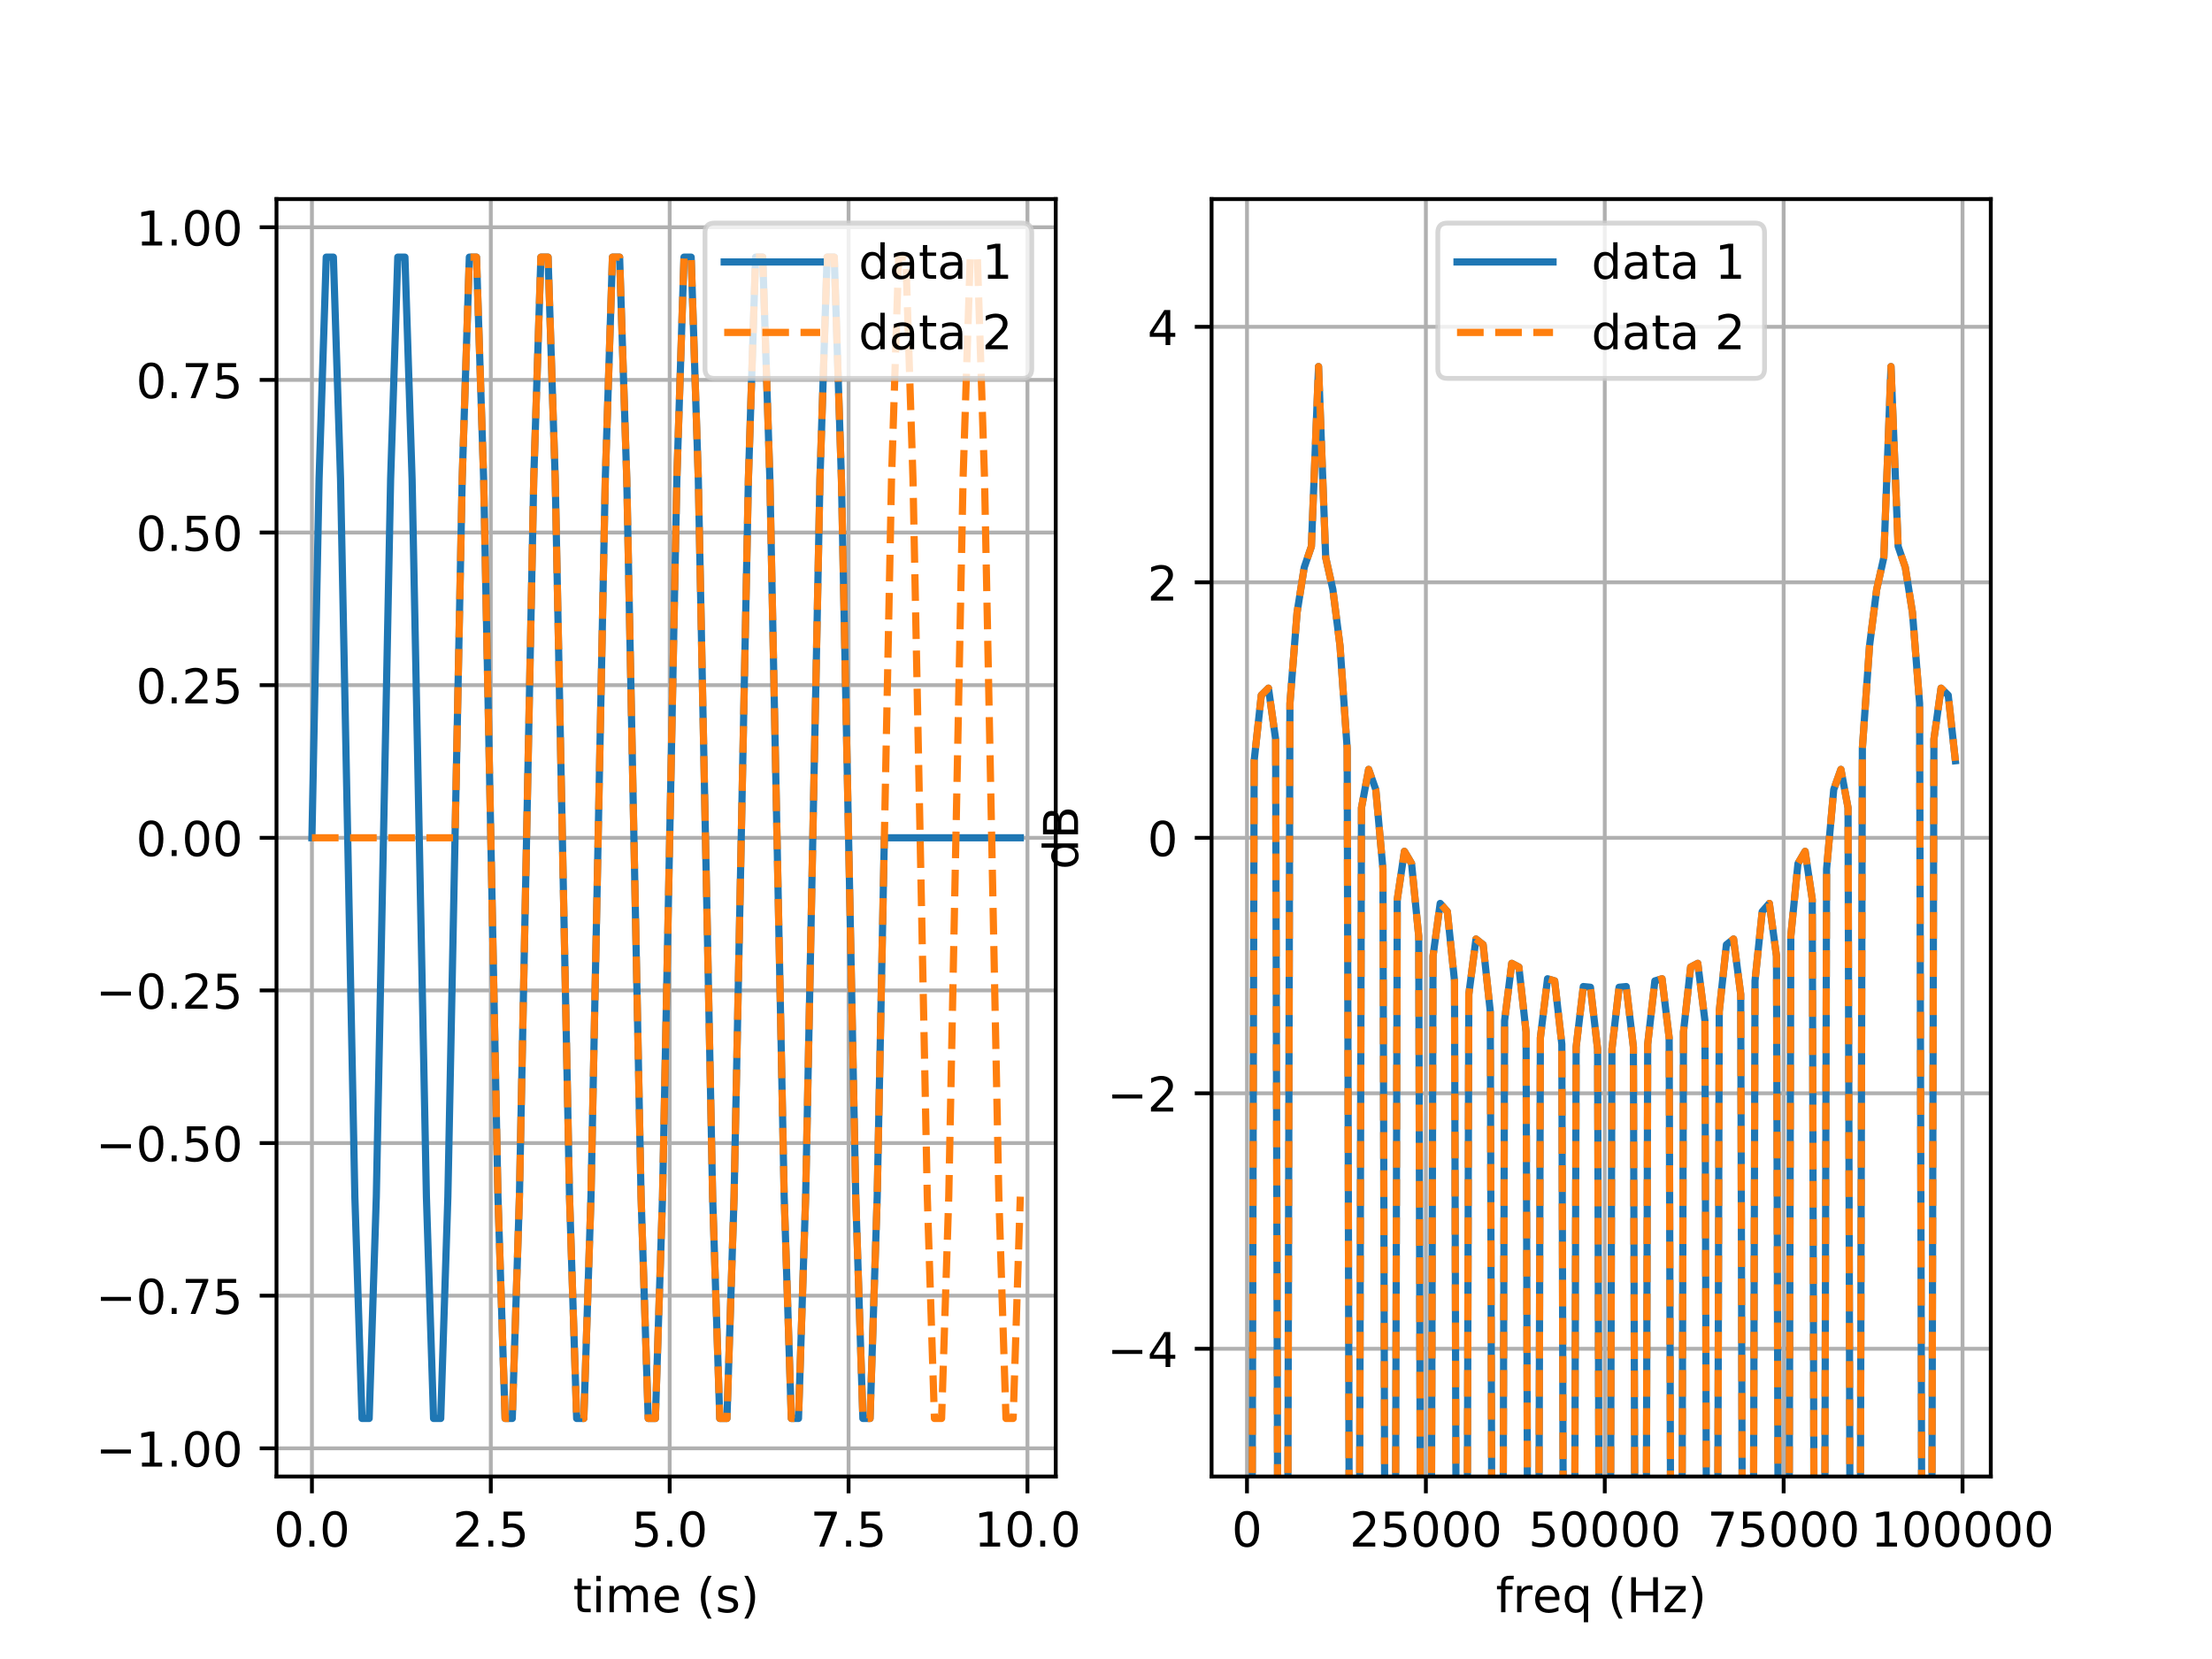 <?xml version="1.0" encoding="utf-8" standalone="no"?>
<!DOCTYPE svg PUBLIC "-//W3C//DTD SVG 1.1//EN"
  "http://www.w3.org/Graphics/SVG/1.1/DTD/svg11.dtd">
<!-- Created with matplotlib (https://matplotlib.org/) -->
<svg height="345.6pt" version="1.1" viewBox="0 0 460.8 345.6" width="460.8pt" xmlns="http://www.w3.org/2000/svg" xmlns:xlink="http://www.w3.org/1999/xlink">
 <defs>
  <style type="text/css">
*{stroke-linecap:butt;stroke-linejoin:round;}
  </style>
 </defs>
 <g id="figure_1">
  <g id="patch_1">
   <path d="M 0 345.6 
L 460.8 345.6 
L 460.8 0 
L 0 0 
z
" style="fill:#ffffff;"/>
  </g>
  <g id="axes_1">
   <g id="patch_2">
    <path d="M 57.6 307.584 
L 219.927 307.584 
L 219.927 41.472 
L 57.6 41.472 
z
" style="fill:#ffffff;"/>
   </g>
   <g id="matplotlib.axis_1">
    <g id="xtick_1">
     <g id="line2d_1">
      <path clip-path="url(#p4bbecb4933)" d="M 64.979 307.584 
L 64.979 41.472 
" style="fill:none;stroke:#b0b0b0;stroke-linecap:square;stroke-width:0.8;"/>
     </g>
     <g id="line2d_2">
      <defs>
       <path d="M 0 0 
L 0 3.5 
" id="m0f884a8bf3" style="stroke:#000000;stroke-width:0.8;"/>
      </defs>
      <g>
       <use style="stroke:#000000;stroke-width:0.8;" x="64.979" xlink:href="#m0f884a8bf3" y="307.584"/>
      </g>
     </g>
     <g id="text_1">
      <!-- 0.0 -->
      <defs>
       <path d="M 31.781 66.406 
Q 24.172 66.406 20.328 58.906 
Q 16.5 51.422 16.5 36.375 
Q 16.5 21.391 20.328 13.891 
Q 24.172 6.391 31.781 6.391 
Q 39.453 6.391 43.281 13.891 
Q 47.125 21.391 47.125 36.375 
Q 47.125 51.422 43.281 58.906 
Q 39.453 66.406 31.781 66.406 
z
M 31.781 74.219 
Q 44.047 74.219 50.516 64.516 
Q 56.984 54.828 56.984 36.375 
Q 56.984 17.969 50.516 8.266 
Q 44.047 -1.422 31.781 -1.422 
Q 19.531 -1.422 13.062 8.266 
Q 6.594 17.969 6.594 36.375 
Q 6.594 54.828 13.062 64.516 
Q 19.531 74.219 31.781 74.219 
z
" id="DejaVuSans-48"/>
       <path d="M 10.688 12.406 
L 21 12.406 
L 21 0 
L 10.688 0 
z
" id="DejaVuSans-46"/>
      </defs>
      <g transform="translate(57.027 322.182)scale(0.1 -0.1)">
       <use xlink:href="#DejaVuSans-48"/>
       <use x="63.623" xlink:href="#DejaVuSans-46"/>
       <use x="95.41" xlink:href="#DejaVuSans-48"/>
      </g>
     </g>
    </g>
    <g id="xtick_2">
     <g id="line2d_3">
      <path clip-path="url(#p4bbecb4933)" d="M 102.244 307.584 
L 102.244 41.472 
" style="fill:none;stroke:#b0b0b0;stroke-linecap:square;stroke-width:0.8;"/>
     </g>
     <g id="line2d_4">
      <g>
       <use style="stroke:#000000;stroke-width:0.8;" x="102.244" xlink:href="#m0f884a8bf3" y="307.584"/>
      </g>
     </g>
     <g id="text_2">
      <!-- 2.5 -->
      <defs>
       <path d="M 19.188 8.297 
L 53.609 8.297 
L 53.609 0 
L 7.328 0 
L 7.328 8.297 
Q 12.938 14.109 22.625 23.891 
Q 32.328 33.688 34.812 36.531 
Q 39.547 41.844 41.422 45.531 
Q 43.312 49.219 43.312 52.781 
Q 43.312 58.594 39.234 62.25 
Q 35.156 65.922 28.609 65.922 
Q 23.969 65.922 18.812 64.312 
Q 13.672 62.703 7.812 59.422 
L 7.812 69.391 
Q 13.766 71.781 18.938 73 
Q 24.125 74.219 28.422 74.219 
Q 39.75 74.219 46.484 68.547 
Q 53.219 62.891 53.219 53.422 
Q 53.219 48.922 51.531 44.891 
Q 49.859 40.875 45.406 35.406 
Q 44.188 33.984 37.641 27.219 
Q 31.109 20.453 19.188 8.297 
z
" id="DejaVuSans-50"/>
       <path d="M 10.797 72.906 
L 49.516 72.906 
L 49.516 64.594 
L 19.828 64.594 
L 19.828 46.734 
Q 21.969 47.469 24.109 47.828 
Q 26.266 48.188 28.422 48.188 
Q 40.625 48.188 47.75 41.5 
Q 54.891 34.812 54.891 23.391 
Q 54.891 11.625 47.562 5.094 
Q 40.234 -1.422 26.906 -1.422 
Q 22.312 -1.422 17.547 -0.641 
Q 12.797 0.141 7.719 1.703 
L 7.719 11.625 
Q 12.109 9.234 16.797 8.062 
Q 21.484 6.891 26.703 6.891 
Q 35.156 6.891 40.078 11.328 
Q 45.016 15.766 45.016 23.391 
Q 45.016 31 40.078 35.438 
Q 35.156 39.891 26.703 39.891 
Q 22.75 39.891 18.812 39.016 
Q 14.891 38.141 10.797 36.281 
z
" id="DejaVuSans-53"/>
      </defs>
      <g transform="translate(94.292 322.182)scale(0.1 -0.1)">
       <use xlink:href="#DejaVuSans-50"/>
       <use x="63.623" xlink:href="#DejaVuSans-46"/>
       <use x="95.41" xlink:href="#DejaVuSans-53"/>
      </g>
     </g>
    </g>
    <g id="xtick_3">
     <g id="line2d_5">
      <path clip-path="url(#p4bbecb4933)" d="M 139.509 307.584 
L 139.509 41.472 
" style="fill:none;stroke:#b0b0b0;stroke-linecap:square;stroke-width:0.8;"/>
     </g>
     <g id="line2d_6">
      <g>
       <use style="stroke:#000000;stroke-width:0.8;" x="139.509" xlink:href="#m0f884a8bf3" y="307.584"/>
      </g>
     </g>
     <g id="text_3">
      <!-- 5.0 -->
      <g transform="translate(131.557 322.182)scale(0.1 -0.1)">
       <use xlink:href="#DejaVuSans-53"/>
       <use x="63.623" xlink:href="#DejaVuSans-46"/>
       <use x="95.41" xlink:href="#DejaVuSans-48"/>
      </g>
     </g>
    </g>
    <g id="xtick_4">
     <g id="line2d_7">
      <path clip-path="url(#p4bbecb4933)" d="M 176.774 307.584 
L 176.774 41.472 
" style="fill:none;stroke:#b0b0b0;stroke-linecap:square;stroke-width:0.8;"/>
     </g>
     <g id="line2d_8">
      <g>
       <use style="stroke:#000000;stroke-width:0.8;" x="176.774" xlink:href="#m0f884a8bf3" y="307.584"/>
      </g>
     </g>
     <g id="text_4">
      <!-- 7.5 -->
      <defs>
       <path d="M 8.203 72.906 
L 55.078 72.906 
L 55.078 68.703 
L 28.609 0 
L 18.312 0 
L 43.219 64.594 
L 8.203 64.594 
z
" id="DejaVuSans-55"/>
      </defs>
      <g transform="translate(168.823 322.182)scale(0.1 -0.1)">
       <use xlink:href="#DejaVuSans-55"/>
       <use x="63.623" xlink:href="#DejaVuSans-46"/>
       <use x="95.41" xlink:href="#DejaVuSans-53"/>
      </g>
     </g>
    </g>
    <g id="xtick_5">
     <g id="line2d_9">
      <path clip-path="url(#p4bbecb4933)" d="M 214.039 307.584 
L 214.039 41.472 
" style="fill:none;stroke:#b0b0b0;stroke-linecap:square;stroke-width:0.8;"/>
     </g>
     <g id="line2d_10">
      <g>
       <use style="stroke:#000000;stroke-width:0.8;" x="214.039" xlink:href="#m0f884a8bf3" y="307.584"/>
      </g>
     </g>
     <g id="text_5">
      <!-- 10.0 -->
      <defs>
       <path d="M 12.406 8.297 
L 28.516 8.297 
L 28.516 63.922 
L 10.984 60.406 
L 10.984 69.391 
L 28.422 72.906 
L 38.281 72.906 
L 38.281 8.297 
L 54.391 8.297 
L 54.391 0 
L 12.406 0 
z
" id="DejaVuSans-49"/>
      </defs>
      <g transform="translate(202.907 322.182)scale(0.1 -0.1)">
       <use xlink:href="#DejaVuSans-49"/>
       <use x="63.623" xlink:href="#DejaVuSans-48"/>
       <use x="127.246" xlink:href="#DejaVuSans-46"/>
       <use x="159.033" xlink:href="#DejaVuSans-48"/>
      </g>
     </g>
    </g>
    <g id="text_6">
     <!-- time (s) -->
     <defs>
      <path d="M 18.312 70.219 
L 18.312 54.688 
L 36.812 54.688 
L 36.812 47.703 
L 18.312 47.703 
L 18.312 18.016 
Q 18.312 11.328 20.141 9.422 
Q 21.969 7.516 27.594 7.516 
L 36.812 7.516 
L 36.812 0 
L 27.594 0 
Q 17.188 0 13.234 3.875 
Q 9.281 7.766 9.281 18.016 
L 9.281 47.703 
L 2.688 47.703 
L 2.688 54.688 
L 9.281 54.688 
L 9.281 70.219 
z
" id="DejaVuSans-116"/>
      <path d="M 9.422 54.688 
L 18.406 54.688 
L 18.406 0 
L 9.422 0 
z
M 9.422 75.984 
L 18.406 75.984 
L 18.406 64.594 
L 9.422 64.594 
z
" id="DejaVuSans-105"/>
      <path d="M 52 44.188 
Q 55.375 50.25 60.062 53.125 
Q 64.75 56 71.094 56 
Q 79.641 56 84.281 50.016 
Q 88.922 44.047 88.922 33.016 
L 88.922 0 
L 79.891 0 
L 79.891 32.719 
Q 79.891 40.578 77.094 44.375 
Q 74.312 48.188 68.609 48.188 
Q 61.625 48.188 57.562 43.547 
Q 53.516 38.922 53.516 30.906 
L 53.516 0 
L 44.484 0 
L 44.484 32.719 
Q 44.484 40.625 41.703 44.406 
Q 38.922 48.188 33.109 48.188 
Q 26.219 48.188 22.156 43.531 
Q 18.109 38.875 18.109 30.906 
L 18.109 0 
L 9.078 0 
L 9.078 54.688 
L 18.109 54.688 
L 18.109 46.188 
Q 21.188 51.219 25.484 53.609 
Q 29.781 56 35.688 56 
Q 41.656 56 45.828 52.969 
Q 50 49.953 52 44.188 
z
" id="DejaVuSans-109"/>
      <path d="M 56.203 29.594 
L 56.203 25.203 
L 14.891 25.203 
Q 15.484 15.922 20.484 11.062 
Q 25.484 6.203 34.422 6.203 
Q 39.594 6.203 44.453 7.469 
Q 49.312 8.734 54.109 11.281 
L 54.109 2.781 
Q 49.266 0.734 44.188 -0.344 
Q 39.109 -1.422 33.891 -1.422 
Q 20.797 -1.422 13.156 6.188 
Q 5.516 13.812 5.516 26.812 
Q 5.516 40.234 12.766 48.109 
Q 20.016 56 32.328 56 
Q 43.359 56 49.781 48.891 
Q 56.203 41.797 56.203 29.594 
z
M 47.219 32.234 
Q 47.125 39.594 43.094 43.984 
Q 39.062 48.391 32.422 48.391 
Q 24.906 48.391 20.391 44.141 
Q 15.875 39.891 15.188 32.172 
z
" id="DejaVuSans-101"/>
      <path id="DejaVuSans-32"/>
      <path d="M 31 75.875 
Q 24.469 64.656 21.281 53.656 
Q 18.109 42.672 18.109 31.391 
Q 18.109 20.125 21.312 9.062 
Q 24.516 -2 31 -13.188 
L 23.188 -13.188 
Q 15.875 -1.703 12.234 9.375 
Q 8.594 20.453 8.594 31.391 
Q 8.594 42.281 12.203 53.312 
Q 15.828 64.359 23.188 75.875 
z
" id="DejaVuSans-40"/>
      <path d="M 44.281 53.078 
L 44.281 44.578 
Q 40.484 46.531 36.375 47.5 
Q 32.281 48.484 27.875 48.484 
Q 21.188 48.484 17.844 46.438 
Q 14.5 44.391 14.5 40.281 
Q 14.5 37.156 16.891 35.375 
Q 19.281 33.594 26.516 31.984 
L 29.594 31.297 
Q 39.156 29.25 43.188 25.516 
Q 47.219 21.781 47.219 15.094 
Q 47.219 7.469 41.188 3.016 
Q 35.156 -1.422 24.609 -1.422 
Q 20.219 -1.422 15.453 -0.562 
Q 10.688 0.297 5.422 2 
L 5.422 11.281 
Q 10.406 8.688 15.234 7.391 
Q 20.062 6.109 24.812 6.109 
Q 31.156 6.109 34.562 8.281 
Q 37.984 10.453 37.984 14.406 
Q 37.984 18.062 35.516 20.016 
Q 33.062 21.969 24.703 23.781 
L 21.578 24.516 
Q 13.234 26.266 9.516 29.906 
Q 5.812 33.547 5.812 39.891 
Q 5.812 47.609 11.281 51.797 
Q 16.75 56 26.812 56 
Q 31.781 56 36.172 55.266 
Q 40.578 54.547 44.281 53.078 
z
" id="DejaVuSans-115"/>
      <path d="M 8.016 75.875 
L 15.828 75.875 
Q 23.141 64.359 26.781 53.312 
Q 30.422 42.281 30.422 31.391 
Q 30.422 20.453 26.781 9.375 
Q 23.141 -1.703 15.828 -13.188 
L 8.016 -13.188 
Q 14.5 -2 17.703 9.062 
Q 20.906 20.125 20.906 31.391 
Q 20.906 42.672 17.703 53.656 
Q 14.5 64.656 8.016 75.875 
z
" id="DejaVuSans-41"/>
     </defs>
     <g transform="translate(119.372 335.861)scale(0.1 -0.1)">
      <use xlink:href="#DejaVuSans-116"/>
      <use x="39.209" xlink:href="#DejaVuSans-105"/>
      <use x="66.992" xlink:href="#DejaVuSans-109"/>
      <use x="164.404" xlink:href="#DejaVuSans-101"/>
      <use x="225.928" xlink:href="#DejaVuSans-32"/>
      <use x="257.715" xlink:href="#DejaVuSans-40"/>
      <use x="296.729" xlink:href="#DejaVuSans-115"/>
      <use x="348.828" xlink:href="#DejaVuSans-41"/>
     </g>
    </g>
   </g>
   <g id="matplotlib.axis_2">
    <g id="ytick_1">
     <g id="line2d_11">
      <path clip-path="url(#p4bbecb4933)" d="M 57.6 301.713 
L 219.927 301.713 
" style="fill:none;stroke:#b0b0b0;stroke-linecap:square;stroke-width:0.8;"/>
     </g>
     <g id="line2d_12">
      <defs>
       <path d="M 0 0 
L -3.5 0 
" id="m966c3c867a" style="stroke:#000000;stroke-width:0.8;"/>
      </defs>
      <g>
       <use style="stroke:#000000;stroke-width:0.8;" x="57.6" xlink:href="#m966c3c867a" y="301.713"/>
      </g>
     </g>
     <g id="text_7">
      <!-- −1.00 -->
      <defs>
       <path d="M 10.594 35.5 
L 73.188 35.5 
L 73.188 27.203 
L 10.594 27.203 
z
" id="DejaVuSans-8722"/>
      </defs>
      <g transform="translate(19.955 305.512)scale(0.1 -0.1)">
       <use xlink:href="#DejaVuSans-8722"/>
       <use x="83.789" xlink:href="#DejaVuSans-49"/>
       <use x="147.412" xlink:href="#DejaVuSans-46"/>
       <use x="179.199" xlink:href="#DejaVuSans-48"/>
       <use x="242.822" xlink:href="#DejaVuSans-48"/>
      </g>
     </g>
    </g>
    <g id="ytick_2">
     <g id="line2d_13">
      <path clip-path="url(#p4bbecb4933)" d="M 57.6 269.917 
L 219.927 269.917 
" style="fill:none;stroke:#b0b0b0;stroke-linecap:square;stroke-width:0.8;"/>
     </g>
     <g id="line2d_14">
      <g>
       <use style="stroke:#000000;stroke-width:0.8;" x="57.6" xlink:href="#m966c3c867a" y="269.917"/>
      </g>
     </g>
     <g id="text_8">
      <!-- −0.75 -->
      <g transform="translate(19.955 273.716)scale(0.1 -0.1)">
       <use xlink:href="#DejaVuSans-8722"/>
       <use x="83.789" xlink:href="#DejaVuSans-48"/>
       <use x="147.412" xlink:href="#DejaVuSans-46"/>
       <use x="179.199" xlink:href="#DejaVuSans-55"/>
       <use x="242.822" xlink:href="#DejaVuSans-53"/>
      </g>
     </g>
    </g>
    <g id="ytick_3">
     <g id="line2d_15">
      <path clip-path="url(#p4bbecb4933)" d="M 57.6 238.12 
L 219.927 238.12 
" style="fill:none;stroke:#b0b0b0;stroke-linecap:square;stroke-width:0.8;"/>
     </g>
     <g id="line2d_16">
      <g>
       <use style="stroke:#000000;stroke-width:0.8;" x="57.6" xlink:href="#m966c3c867a" y="238.12"/>
      </g>
     </g>
     <g id="text_9">
      <!-- −0.50 -->
      <g transform="translate(19.955 241.92)scale(0.1 -0.1)">
       <use xlink:href="#DejaVuSans-8722"/>
       <use x="83.789" xlink:href="#DejaVuSans-48"/>
       <use x="147.412" xlink:href="#DejaVuSans-46"/>
       <use x="179.199" xlink:href="#DejaVuSans-53"/>
       <use x="242.822" xlink:href="#DejaVuSans-48"/>
      </g>
     </g>
    </g>
    <g id="ytick_4">
     <g id="line2d_17">
      <path clip-path="url(#p4bbecb4933)" d="M 57.6 206.324 
L 219.927 206.324 
" style="fill:none;stroke:#b0b0b0;stroke-linecap:square;stroke-width:0.8;"/>
     </g>
     <g id="line2d_18">
      <g>
       <use style="stroke:#000000;stroke-width:0.8;" x="57.6" xlink:href="#m966c3c867a" y="206.324"/>
      </g>
     </g>
     <g id="text_10">
      <!-- −0.25 -->
      <g transform="translate(19.955 210.123)scale(0.1 -0.1)">
       <use xlink:href="#DejaVuSans-8722"/>
       <use x="83.789" xlink:href="#DejaVuSans-48"/>
       <use x="147.412" xlink:href="#DejaVuSans-46"/>
       <use x="179.199" xlink:href="#DejaVuSans-50"/>
       <use x="242.822" xlink:href="#DejaVuSans-53"/>
      </g>
     </g>
    </g>
    <g id="ytick_5">
     <g id="line2d_19">
      <path clip-path="url(#p4bbecb4933)" d="M 57.6 174.528 
L 219.927 174.528 
" style="fill:none;stroke:#b0b0b0;stroke-linecap:square;stroke-width:0.8;"/>
     </g>
     <g id="line2d_20">
      <g>
       <use style="stroke:#000000;stroke-width:0.8;" x="57.6" xlink:href="#m966c3c867a" y="174.528"/>
      </g>
     </g>
     <g id="text_11">
      <!-- 0.00 -->
      <g transform="translate(28.334 178.327)scale(0.1 -0.1)">
       <use xlink:href="#DejaVuSans-48"/>
       <use x="63.623" xlink:href="#DejaVuSans-46"/>
       <use x="95.41" xlink:href="#DejaVuSans-48"/>
       <use x="159.033" xlink:href="#DejaVuSans-48"/>
      </g>
     </g>
    </g>
    <g id="ytick_6">
     <g id="line2d_21">
      <path clip-path="url(#p4bbecb4933)" d="M 57.6 142.732 
L 219.927 142.732 
" style="fill:none;stroke:#b0b0b0;stroke-linecap:square;stroke-width:0.8;"/>
     </g>
     <g id="line2d_22">
      <g>
       <use style="stroke:#000000;stroke-width:0.8;" x="57.6" xlink:href="#m966c3c867a" y="142.732"/>
      </g>
     </g>
     <g id="text_12">
      <!-- 0.25 -->
      <g transform="translate(28.334 146.531)scale(0.1 -0.1)">
       <use xlink:href="#DejaVuSans-48"/>
       <use x="63.623" xlink:href="#DejaVuSans-46"/>
       <use x="95.41" xlink:href="#DejaVuSans-50"/>
       <use x="159.033" xlink:href="#DejaVuSans-53"/>
      </g>
     </g>
    </g>
    <g id="ytick_7">
     <g id="line2d_23">
      <path clip-path="url(#p4bbecb4933)" d="M 57.6 110.936 
L 219.927 110.936 
" style="fill:none;stroke:#b0b0b0;stroke-linecap:square;stroke-width:0.8;"/>
     </g>
     <g id="line2d_24">
      <g>
       <use style="stroke:#000000;stroke-width:0.8;" x="57.6" xlink:href="#m966c3c867a" y="110.936"/>
      </g>
     </g>
     <g id="text_13">
      <!-- 0.50 -->
      <g transform="translate(28.334 114.735)scale(0.1 -0.1)">
       <use xlink:href="#DejaVuSans-48"/>
       <use x="63.623" xlink:href="#DejaVuSans-46"/>
       <use x="95.41" xlink:href="#DejaVuSans-53"/>
       <use x="159.033" xlink:href="#DejaVuSans-48"/>
      </g>
     </g>
    </g>
    <g id="ytick_8">
     <g id="line2d_25">
      <path clip-path="url(#p4bbecb4933)" d="M 57.6 79.139 
L 219.927 79.139 
" style="fill:none;stroke:#b0b0b0;stroke-linecap:square;stroke-width:0.8;"/>
     </g>
     <g id="line2d_26">
      <g>
       <use style="stroke:#000000;stroke-width:0.8;" x="57.6" xlink:href="#m966c3c867a" y="79.139"/>
      </g>
     </g>
     <g id="text_14">
      <!-- 0.75 -->
      <g transform="translate(28.334 82.939)scale(0.1 -0.1)">
       <use xlink:href="#DejaVuSans-48"/>
       <use x="63.623" xlink:href="#DejaVuSans-46"/>
       <use x="95.41" xlink:href="#DejaVuSans-55"/>
       <use x="159.033" xlink:href="#DejaVuSans-53"/>
      </g>
     </g>
    </g>
    <g id="ytick_9">
     <g id="line2d_27">
      <path clip-path="url(#p4bbecb4933)" d="M 57.6 47.343 
L 219.927 47.343 
" style="fill:none;stroke:#b0b0b0;stroke-linecap:square;stroke-width:0.8;"/>
     </g>
     <g id="line2d_28">
      <g>
       <use style="stroke:#000000;stroke-width:0.8;" x="57.6" xlink:href="#m966c3c867a" y="47.343"/>
      </g>
     </g>
     <g id="text_15">
      <!-- 1.00 -->
      <g transform="translate(28.334 51.142)scale(0.1 -0.1)">
       <use xlink:href="#DejaVuSans-49"/>
       <use x="63.623" xlink:href="#DejaVuSans-46"/>
       <use x="95.41" xlink:href="#DejaVuSans-48"/>
       <use x="159.033" xlink:href="#DejaVuSans-48"/>
      </g>
     </g>
    </g>
   </g>
   <g id="line2d_29">
    <path clip-path="url(#p4bbecb4933)" d="M 64.979 174.528 
L 66.469 99.771 
L 67.96 53.568 
L 69.45 53.568 
L 70.941 99.771 
L 72.432 174.528 
L 73.922 249.285 
L 75.413 295.488 
L 76.903 295.488 
L 78.394 249.285 
L 79.885 174.528 
L 81.375 99.771 
L 82.866 53.568 
L 84.356 53.568 
L 85.847 99.771 
L 87.338 174.528 
L 88.828 249.285 
L 90.319 295.488 
L 91.809 295.488 
L 93.3 249.285 
L 94.791 174.528 
L 96.281 99.771 
L 97.772 53.568 
L 99.263 53.568 
L 100.753 99.771 
L 102.244 174.528 
L 103.734 249.285 
L 105.225 295.488 
L 106.716 295.488 
L 108.206 249.285 
L 109.697 174.528 
L 111.187 99.771 
L 112.678 53.568 
L 114.169 53.568 
L 115.659 99.771 
L 117.15 174.528 
L 118.64 249.285 
L 120.131 295.488 
L 121.622 295.488 
L 123.112 249.285 
L 124.603 174.528 
L 126.093 99.771 
L 127.584 53.568 
L 129.075 53.568 
L 130.565 99.771 
L 132.056 174.528 
L 133.547 249.285 
L 135.037 295.488 
L 136.528 295.488 
L 138.018 249.285 
L 139.509 174.528 
L 141 99.771 
L 142.49 53.568 
L 143.981 53.568 
L 145.471 99.771 
L 146.962 174.528 
L 148.453 249.285 
L 149.943 295.488 
L 151.434 295.488 
L 152.924 249.285 
L 154.415 174.528 
L 155.906 99.771 
L 157.396 53.568 
L 158.887 53.568 
L 160.377 99.771 
L 161.868 174.528 
L 163.359 249.285 
L 164.849 295.488 
L 166.34 295.488 
L 167.831 249.285 
L 169.321 174.528 
L 170.812 99.771 
L 172.302 53.568 
L 173.793 53.568 
L 175.284 99.771 
L 176.774 174.528 
L 178.265 249.285 
L 179.755 295.488 
L 181.246 295.488 
L 182.737 249.285 
L 184.227 174.528 
L 185.718 174.528 
L 187.208 174.528 
L 188.699 174.528 
L 190.19 174.528 
L 191.68 174.528 
L 193.171 174.528 
L 194.661 174.528 
L 196.152 174.528 
L 197.643 174.528 
L 199.133 174.528 
L 200.624 174.528 
L 202.114 174.528 
L 203.605 174.528 
L 205.096 174.528 
L 206.586 174.528 
L 208.077 174.528 
L 209.568 174.528 
L 211.058 174.528 
L 212.549 174.528 
" style="fill:none;stroke:#1f77b4;stroke-linecap:square;stroke-width:1.5;"/>
   </g>
   <g id="line2d_30">
    <path clip-path="url(#p4bbecb4933)" d="M 64.979 174.528 
L 66.469 174.528 
L 67.96 174.528 
L 69.45 174.528 
L 70.941 174.528 
L 72.432 174.528 
L 73.922 174.528 
L 75.413 174.528 
L 76.903 174.528 
L 78.394 174.528 
L 79.885 174.528 
L 81.375 174.528 
L 82.866 174.528 
L 84.356 174.528 
L 85.847 174.528 
L 87.338 174.528 
L 88.828 174.528 
L 90.319 174.528 
L 91.809 174.528 
L 93.3 174.528 
L 94.791 174.528 
L 96.281 99.771 
L 97.772 53.568 
L 99.263 53.568 
L 100.753 99.771 
L 102.244 174.528 
L 103.734 249.285 
L 105.225 295.488 
L 106.716 295.488 
L 108.206 249.285 
L 109.697 174.528 
L 111.187 99.771 
L 112.678 53.568 
L 114.169 53.568 
L 115.659 99.771 
L 117.15 174.528 
L 118.64 249.285 
L 120.131 295.488 
L 121.622 295.488 
L 123.112 249.285 
L 124.603 174.528 
L 126.093 99.771 
L 127.584 53.568 
L 129.075 53.568 
L 130.565 99.771 
L 132.056 174.528 
L 133.547 249.285 
L 135.037 295.488 
L 136.528 295.488 
L 138.018 249.285 
L 139.509 174.528 
L 141 99.771 
L 142.49 53.568 
L 143.981 53.568 
L 145.471 99.771 
L 146.962 174.528 
L 148.453 249.285 
L 149.943 295.488 
L 151.434 295.488 
L 152.924 249.285 
L 154.415 174.528 
L 155.906 99.771 
L 157.396 53.568 
L 158.887 53.568 
L 160.377 99.771 
L 161.868 174.528 
L 163.359 249.285 
L 164.849 295.488 
L 166.34 295.488 
L 167.831 249.285 
L 169.321 174.528 
L 170.812 99.771 
L 172.302 53.568 
L 173.793 53.568 
L 175.284 99.771 
L 176.774 174.528 
L 178.265 249.285 
L 179.755 295.488 
L 181.246 295.488 
L 182.737 249.285 
L 184.227 174.528 
L 185.718 99.771 
L 187.208 53.568 
L 188.699 53.568 
L 190.19 99.771 
L 191.68 174.528 
L 193.171 249.285 
L 194.661 295.488 
L 196.152 295.488 
L 197.643 249.285 
L 199.133 174.528 
L 200.624 99.771 
L 202.114 53.568 
L 203.605 53.568 
L 205.096 99.771 
L 206.586 174.528 
L 208.077 249.285 
L 209.568 295.488 
L 211.058 295.488 
L 212.549 249.285 
" style="fill:none;stroke:#ff7f0e;stroke-dasharray:5.55,2.4;stroke-dashoffset:0;stroke-width:1.5;"/>
   </g>
   <g id="patch_3">
    <path d="M 57.6 307.584 
L 57.6 41.472 
" style="fill:none;stroke:#000000;stroke-linecap:square;stroke-linejoin:miter;stroke-width:0.8;"/>
   </g>
   <g id="patch_4">
    <path d="M 219.927 307.584 
L 219.927 41.472 
" style="fill:none;stroke:#000000;stroke-linecap:square;stroke-linejoin:miter;stroke-width:0.8;"/>
   </g>
   <g id="patch_5">
    <path d="M 57.6 307.584 
L 219.927 307.584 
" style="fill:none;stroke:#000000;stroke-linecap:square;stroke-linejoin:miter;stroke-width:0.8;"/>
   </g>
   <g id="patch_6">
    <path d="M 57.6 41.472 
L 219.927 41.472 
" style="fill:none;stroke:#000000;stroke-linecap:square;stroke-linejoin:miter;stroke-width:0.8;"/>
   </g>
   <g id="legend_1">
    <g id="patch_7">
     <path d="M 148.862 78.828 
L 212.927 78.828 
Q 214.927 78.828 214.927 76.828 
L 214.927 48.472 
Q 214.927 46.472 212.927 46.472 
L 148.862 46.472 
Q 146.862 46.472 146.862 48.472 
L 146.862 76.828 
Q 146.862 78.828 148.862 78.828 
z
" style="fill:#ffffff;opacity:0.8;stroke:#cccccc;stroke-linejoin:miter;"/>
    </g>
    <g id="line2d_31">
     <path d="M 150.862 54.57 
L 170.862 54.57 
" style="fill:none;stroke:#1f77b4;stroke-linecap:square;stroke-width:1.5;"/>
    </g>
    <g id="line2d_32"/>
    <g id="text_16">
     <!-- data 1 -->
     <defs>
      <path d="M 45.406 46.391 
L 45.406 75.984 
L 54.391 75.984 
L 54.391 0 
L 45.406 0 
L 45.406 8.203 
Q 42.578 3.328 38.25 0.953 
Q 33.938 -1.422 27.875 -1.422 
Q 17.969 -1.422 11.734 6.484 
Q 5.516 14.406 5.516 27.297 
Q 5.516 40.188 11.734 48.094 
Q 17.969 56 27.875 56 
Q 33.938 56 38.25 53.625 
Q 42.578 51.266 45.406 46.391 
z
M 14.797 27.297 
Q 14.797 17.391 18.875 11.75 
Q 22.953 6.109 30.078 6.109 
Q 37.203 6.109 41.297 11.75 
Q 45.406 17.391 45.406 27.297 
Q 45.406 37.203 41.297 42.844 
Q 37.203 48.484 30.078 48.484 
Q 22.953 48.484 18.875 42.844 
Q 14.797 37.203 14.797 27.297 
z
" id="DejaVuSans-100"/>
      <path d="M 34.281 27.484 
Q 23.391 27.484 19.188 25 
Q 14.984 22.516 14.984 16.5 
Q 14.984 11.719 18.141 8.906 
Q 21.297 6.109 26.703 6.109 
Q 34.188 6.109 38.703 11.406 
Q 43.219 16.703 43.219 25.484 
L 43.219 27.484 
z
M 52.203 31.203 
L 52.203 0 
L 43.219 0 
L 43.219 8.297 
Q 40.141 3.328 35.547 0.953 
Q 30.953 -1.422 24.312 -1.422 
Q 15.922 -1.422 10.953 3.297 
Q 6 8.016 6 15.922 
Q 6 25.141 12.172 29.828 
Q 18.359 34.516 30.609 34.516 
L 43.219 34.516 
L 43.219 35.406 
Q 43.219 41.609 39.141 45 
Q 35.062 48.391 27.688 48.391 
Q 23 48.391 18.547 47.266 
Q 14.109 46.141 10.016 43.891 
L 10.016 52.203 
Q 14.938 54.109 19.578 55.047 
Q 24.219 56 28.609 56 
Q 40.484 56 46.344 49.844 
Q 52.203 43.703 52.203 31.203 
z
" id="DejaVuSans-97"/>
     </defs>
     <g transform="translate(178.862 58.07)scale(0.1 -0.1)">
      <use xlink:href="#DejaVuSans-100"/>
      <use x="63.477" xlink:href="#DejaVuSans-97"/>
      <use x="124.756" xlink:href="#DejaVuSans-116"/>
      <use x="163.965" xlink:href="#DejaVuSans-97"/>
      <use x="225.244" xlink:href="#DejaVuSans-32"/>
      <use x="257.031" xlink:href="#DejaVuSans-49"/>
     </g>
    </g>
    <g id="line2d_33">
     <path d="M 150.862 69.249 
L 170.862 69.249 
" style="fill:none;stroke:#ff7f0e;stroke-dasharray:5.55,2.4;stroke-dashoffset:0;stroke-width:1.5;"/>
    </g>
    <g id="line2d_34"/>
    <g id="text_17">
     <!-- data 2 -->
     <g transform="translate(178.862 72.749)scale(0.1 -0.1)">
      <use xlink:href="#DejaVuSans-100"/>
      <use x="63.477" xlink:href="#DejaVuSans-97"/>
      <use x="124.756" xlink:href="#DejaVuSans-116"/>
      <use x="163.965" xlink:href="#DejaVuSans-97"/>
      <use x="225.244" xlink:href="#DejaVuSans-32"/>
      <use x="257.031" xlink:href="#DejaVuSans-50"/>
     </g>
    </g>
   </g>
  </g>
  <g id="axes_2">
   <g id="patch_8">
    <path d="M 252.393 307.584 
L 414.72 307.584 
L 414.72 41.472 
L 252.393 41.472 
z
" style="fill:#ffffff;"/>
   </g>
   <g id="matplotlib.axis_3">
    <g id="xtick_6">
     <g id="line2d_35">
      <path clip-path="url(#p68da6b16ac)" d="M 259.771 307.584 
L 259.771 41.472 
" style="fill:none;stroke:#b0b0b0;stroke-linecap:square;stroke-width:0.8;"/>
     </g>
     <g id="line2d_36">
      <g>
       <use style="stroke:#000000;stroke-width:0.8;" x="259.771" xlink:href="#m0f884a8bf3" y="307.584"/>
      </g>
     </g>
     <g id="text_18">
      <!-- 0 -->
      <g transform="translate(256.59 322.182)scale(0.1 -0.1)">
       <use xlink:href="#DejaVuSans-48"/>
      </g>
     </g>
    </g>
    <g id="xtick_7">
     <g id="line2d_37">
      <path clip-path="url(#p68da6b16ac)" d="M 297.036 307.584 
L 297.036 41.472 
" style="fill:none;stroke:#b0b0b0;stroke-linecap:square;stroke-width:0.8;"/>
     </g>
     <g id="line2d_38">
      <g>
       <use style="stroke:#000000;stroke-width:0.8;" x="297.036" xlink:href="#m0f884a8bf3" y="307.584"/>
      </g>
     </g>
     <g id="text_19">
      <!-- 25000 -->
      <g transform="translate(281.13 322.182)scale(0.1 -0.1)">
       <use xlink:href="#DejaVuSans-50"/>
       <use x="63.623" xlink:href="#DejaVuSans-53"/>
       <use x="127.246" xlink:href="#DejaVuSans-48"/>
       <use x="190.869" xlink:href="#DejaVuSans-48"/>
       <use x="254.492" xlink:href="#DejaVuSans-48"/>
      </g>
     </g>
    </g>
    <g id="xtick_8">
     <g id="line2d_39">
      <path clip-path="url(#p68da6b16ac)" d="M 334.302 307.584 
L 334.302 41.472 
" style="fill:none;stroke:#b0b0b0;stroke-linecap:square;stroke-width:0.8;"/>
     </g>
     <g id="line2d_40">
      <g>
       <use style="stroke:#000000;stroke-width:0.8;" x="334.302" xlink:href="#m0f884a8bf3" y="307.584"/>
      </g>
     </g>
     <g id="text_20">
      <!-- 50000 -->
      <g transform="translate(318.395 322.182)scale(0.1 -0.1)">
       <use xlink:href="#DejaVuSans-53"/>
       <use x="63.623" xlink:href="#DejaVuSans-48"/>
       <use x="127.246" xlink:href="#DejaVuSans-48"/>
       <use x="190.869" xlink:href="#DejaVuSans-48"/>
       <use x="254.492" xlink:href="#DejaVuSans-48"/>
      </g>
     </g>
    </g>
    <g id="xtick_9">
     <g id="line2d_41">
      <path clip-path="url(#p68da6b16ac)" d="M 371.567 307.584 
L 371.567 41.472 
" style="fill:none;stroke:#b0b0b0;stroke-linecap:square;stroke-width:0.8;"/>
     </g>
     <g id="line2d_42">
      <g>
       <use style="stroke:#000000;stroke-width:0.8;" x="371.567" xlink:href="#m0f884a8bf3" y="307.584"/>
      </g>
     </g>
     <g id="text_21">
      <!-- 75000 -->
      <g transform="translate(355.661 322.182)scale(0.1 -0.1)">
       <use xlink:href="#DejaVuSans-55"/>
       <use x="63.623" xlink:href="#DejaVuSans-53"/>
       <use x="127.246" xlink:href="#DejaVuSans-48"/>
       <use x="190.869" xlink:href="#DejaVuSans-48"/>
       <use x="254.492" xlink:href="#DejaVuSans-48"/>
      </g>
     </g>
    </g>
    <g id="xtick_10">
     <g id="line2d_43">
      <path clip-path="url(#p68da6b16ac)" d="M 408.832 307.584 
L 408.832 41.472 
" style="fill:none;stroke:#b0b0b0;stroke-linecap:square;stroke-width:0.8;"/>
     </g>
     <g id="line2d_44">
      <g>
       <use style="stroke:#000000;stroke-width:0.8;" x="408.832" xlink:href="#m0f884a8bf3" y="307.584"/>
      </g>
     </g>
     <g id="text_22">
      <!-- 100000 -->
      <g transform="translate(389.745 322.182)scale(0.1 -0.1)">
       <use xlink:href="#DejaVuSans-49"/>
       <use x="63.623" xlink:href="#DejaVuSans-48"/>
       <use x="127.246" xlink:href="#DejaVuSans-48"/>
       <use x="190.869" xlink:href="#DejaVuSans-48"/>
       <use x="254.492" xlink:href="#DejaVuSans-48"/>
       <use x="318.115" xlink:href="#DejaVuSans-48"/>
      </g>
     </g>
    </g>
    <g id="text_23">
     <!-- freq (Hz) -->
     <defs>
      <path d="M 37.109 75.984 
L 37.109 68.5 
L 28.516 68.5 
Q 23.688 68.5 21.797 66.547 
Q 19.922 64.594 19.922 59.516 
L 19.922 54.688 
L 34.719 54.688 
L 34.719 47.703 
L 19.922 47.703 
L 19.922 0 
L 10.891 0 
L 10.891 47.703 
L 2.297 47.703 
L 2.297 54.688 
L 10.891 54.688 
L 10.891 58.5 
Q 10.891 67.625 15.141 71.797 
Q 19.391 75.984 28.609 75.984 
z
" id="DejaVuSans-102"/>
      <path d="M 41.109 46.297 
Q 39.594 47.172 37.812 47.578 
Q 36.031 48 33.891 48 
Q 26.266 48 22.188 43.047 
Q 18.109 38.094 18.109 28.812 
L 18.109 0 
L 9.078 0 
L 9.078 54.688 
L 18.109 54.688 
L 18.109 46.188 
Q 20.953 51.172 25.484 53.578 
Q 30.031 56 36.531 56 
Q 37.453 56 38.578 55.875 
Q 39.703 55.766 41.062 55.516 
z
" id="DejaVuSans-114"/>
      <path d="M 14.797 27.297 
Q 14.797 17.391 18.875 11.75 
Q 22.953 6.109 30.078 6.109 
Q 37.203 6.109 41.297 11.75 
Q 45.406 17.391 45.406 27.297 
Q 45.406 37.203 41.297 42.844 
Q 37.203 48.484 30.078 48.484 
Q 22.953 48.484 18.875 42.844 
Q 14.797 37.203 14.797 27.297 
z
M 45.406 8.203 
Q 42.578 3.328 38.25 0.953 
Q 33.938 -1.422 27.875 -1.422 
Q 17.969 -1.422 11.734 6.484 
Q 5.516 14.406 5.516 27.297 
Q 5.516 40.188 11.734 48.094 
Q 17.969 56 27.875 56 
Q 33.938 56 38.25 53.625 
Q 42.578 51.266 45.406 46.391 
L 45.406 54.688 
L 54.391 54.688 
L 54.391 -20.797 
L 45.406 -20.797 
z
" id="DejaVuSans-113"/>
      <path d="M 9.812 72.906 
L 19.672 72.906 
L 19.672 43.016 
L 55.516 43.016 
L 55.516 72.906 
L 65.375 72.906 
L 65.375 0 
L 55.516 0 
L 55.516 34.719 
L 19.672 34.719 
L 19.672 0 
L 9.812 0 
z
" id="DejaVuSans-72"/>
      <path d="M 5.516 54.688 
L 48.188 54.688 
L 48.188 46.484 
L 14.406 7.172 
L 48.188 7.172 
L 48.188 0 
L 4.297 0 
L 4.297 8.203 
L 38.094 47.516 
L 5.516 47.516 
z
" id="DejaVuSans-122"/>
     </defs>
     <g transform="translate(311.617 335.861)scale(0.1 -0.1)">
      <use xlink:href="#DejaVuSans-102"/>
      <use x="35.205" xlink:href="#DejaVuSans-114"/>
      <use x="76.287" xlink:href="#DejaVuSans-101"/>
      <use x="137.811" xlink:href="#DejaVuSans-113"/>
      <use x="201.287" xlink:href="#DejaVuSans-32"/>
      <use x="233.074" xlink:href="#DejaVuSans-40"/>
      <use x="272.088" xlink:href="#DejaVuSans-72"/>
      <use x="347.283" xlink:href="#DejaVuSans-122"/>
      <use x="399.773" xlink:href="#DejaVuSans-41"/>
     </g>
    </g>
   </g>
   <g id="matplotlib.axis_4">
    <g id="ytick_10">
     <g id="line2d_45">
      <path clip-path="url(#p68da6b16ac)" d="M 252.393 280.973 
L 414.72 280.973 
" style="fill:none;stroke:#b0b0b0;stroke-linecap:square;stroke-width:0.8;"/>
     </g>
     <g id="line2d_46">
      <g>
       <use style="stroke:#000000;stroke-width:0.8;" x="252.393" xlink:href="#m966c3c867a" y="280.973"/>
      </g>
     </g>
     <g id="text_24">
      <!-- −4 -->
      <defs>
       <path d="M 37.797 64.312 
L 12.891 25.391 
L 37.797 25.391 
z
M 35.203 72.906 
L 47.609 72.906 
L 47.609 25.391 
L 58.016 25.391 
L 58.016 17.188 
L 47.609 17.188 
L 47.609 0 
L 37.797 0 
L 37.797 17.188 
L 4.891 17.188 
L 4.891 26.703 
z
" id="DejaVuSans-52"/>
      </defs>
      <g transform="translate(230.651 284.772)scale(0.1 -0.1)">
       <use xlink:href="#DejaVuSans-8722"/>
       <use x="83.789" xlink:href="#DejaVuSans-52"/>
      </g>
     </g>
    </g>
    <g id="ytick_11">
     <g id="line2d_47">
      <path clip-path="url(#p68da6b16ac)" d="M 252.393 227.75 
L 414.72 227.75 
" style="fill:none;stroke:#b0b0b0;stroke-linecap:square;stroke-width:0.8;"/>
     </g>
     <g id="line2d_48">
      <g>
       <use style="stroke:#000000;stroke-width:0.8;" x="252.393" xlink:href="#m966c3c867a" y="227.75"/>
      </g>
     </g>
     <g id="text_25">
      <!-- −2 -->
      <g transform="translate(230.651 231.55)scale(0.1 -0.1)">
       <use xlink:href="#DejaVuSans-8722"/>
       <use x="83.789" xlink:href="#DejaVuSans-50"/>
      </g>
     </g>
    </g>
    <g id="ytick_12">
     <g id="line2d_49">
      <path clip-path="url(#p68da6b16ac)" d="M 252.393 174.528 
L 414.72 174.528 
" style="fill:none;stroke:#b0b0b0;stroke-linecap:square;stroke-width:0.8;"/>
     </g>
     <g id="line2d_50">
      <g>
       <use style="stroke:#000000;stroke-width:0.8;" x="252.393" xlink:href="#m966c3c867a" y="174.528"/>
      </g>
     </g>
     <g id="text_26">
      <!-- 0 -->
      <g transform="translate(239.03 178.327)scale(0.1 -0.1)">
       <use xlink:href="#DejaVuSans-48"/>
      </g>
     </g>
    </g>
    <g id="ytick_13">
     <g id="line2d_51">
      <path clip-path="url(#p68da6b16ac)" d="M 252.393 121.306 
L 414.72 121.306 
" style="fill:none;stroke:#b0b0b0;stroke-linecap:square;stroke-width:0.8;"/>
     </g>
     <g id="line2d_52">
      <g>
       <use style="stroke:#000000;stroke-width:0.8;" x="252.393" xlink:href="#m966c3c867a" y="121.306"/>
      </g>
     </g>
     <g id="text_27">
      <!-- 2 -->
      <g transform="translate(239.03 125.105)scale(0.1 -0.1)">
       <use xlink:href="#DejaVuSans-50"/>
      </g>
     </g>
    </g>
    <g id="ytick_14">
     <g id="line2d_53">
      <path clip-path="url(#p68da6b16ac)" d="M 252.393 68.083 
L 414.72 68.083 
" style="fill:none;stroke:#b0b0b0;stroke-linecap:square;stroke-width:0.8;"/>
     </g>
     <g id="line2d_54">
      <g>
       <use style="stroke:#000000;stroke-width:0.8;" x="252.393" xlink:href="#m966c3c867a" y="68.083"/>
      </g>
     </g>
     <g id="text_28">
      <!-- 4 -->
      <g transform="translate(239.03 71.882)scale(0.1 -0.1)">
       <use xlink:href="#DejaVuSans-52"/>
      </g>
     </g>
    </g>
    <g id="text_29">
     <!-- dB -->
     <defs>
      <path d="M 19.672 34.812 
L 19.672 8.109 
L 35.5 8.109 
Q 43.453 8.109 47.281 11.406 
Q 51.125 14.703 51.125 21.484 
Q 51.125 28.328 47.281 31.562 
Q 43.453 34.812 35.5 34.812 
z
M 19.672 64.797 
L 19.672 42.828 
L 34.281 42.828 
Q 41.5 42.828 45.031 45.531 
Q 48.578 48.25 48.578 53.812 
Q 48.578 59.328 45.031 62.062 
Q 41.5 64.797 34.281 64.797 
z
M 9.812 72.906 
L 35.016 72.906 
Q 46.297 72.906 52.391 68.219 
Q 58.5 63.531 58.5 54.891 
Q 58.5 48.188 55.375 44.234 
Q 52.25 40.281 46.188 39.312 
Q 53.469 37.75 57.5 32.781 
Q 61.531 27.828 61.531 20.406 
Q 61.531 10.641 54.891 5.312 
Q 48.25 0 35.984 0 
L 9.812 0 
z
" id="DejaVuSans-66"/>
     </defs>
     <g transform="translate(224.571 181.133)rotate(-90)scale(0.1 -0.1)">
      <use xlink:href="#DejaVuSans-100"/>
      <use x="63.477" xlink:href="#DejaVuSans-66"/>
     </g>
    </g>
   </g>
   <g id="line2d_55">
    <path clip-path="url(#p68da6b16ac)" d="M 260.768 346.6 
L 261.262 158.477 
L 262.752 144.826 
L 264.243 143.358 
L 265.734 153.971 
L 266.236 346.6 
M 268.2 346.6 
L 268.715 146.555 
L 270.205 127.591 
L 271.696 118.187 
L 273.187 113.834 
L 274.677 76.362 
L 276.168 116.137 
L 277.659 122.808 
L 279.149 134.555 
L 280.64 155.904 
L 281.138 346.6 
M 283.144 346.6 
L 283.621 168.28 
L 285.112 160.28 
L 286.602 164.482 
L 288.093 181.017 
L 288.546 346.6 
M 290.633 346.6 
L 291.074 187.396 
L 292.565 177.353 
L 294.055 179.885 
L 295.546 195.02 
L 295.971 346.6 
M 298.11 346.6 
L 298.527 199.159 
L 300.018 188.197 
L 301.508 189.908 
L 302.999 204.303 
L 303.405 346.6 
M 305.579 346.6 
L 305.98 207.15 
L 307.471 195.617 
L 308.961 196.797 
L 310.452 210.694 
L 310.845 346.6 
M 313.044 346.6 
L 313.433 212.632 
L 314.924 200.68 
L 316.414 201.46 
L 317.905 214.975 
L 318.289 346.6 
M 320.505 346.6 
L 320.886 216.19 
L 322.377 203.894 
L 323.867 204.341 
L 325.358 217.531 
L 325.736 346.6 
M 327.962 346.6 
L 328.339 218.119 
L 329.83 205.517 
L 331.32 205.663 
L 332.811 218.556 
L 333.187 346.6 
M 335.416 346.6 
L 335.792 218.556 
L 337.283 205.663 
L 338.773 205.517 
L 340.264 218.119 
L 340.641 346.6 
M 342.867 346.6 
L 343.245 217.531 
L 344.736 204.341 
L 346.227 203.894 
L 347.717 216.19 
L 348.098 346.6 
M 350.314 346.6 
L 350.698 214.975 
L 352.189 201.46 
L 353.68 200.68 
L 355.17 212.632 
L 355.559 346.6 
M 357.758 346.6 
L 358.151 210.694 
L 359.642 196.797 
L 361.133 195.617 
L 362.623 207.15 
L 363.024 346.6 
M 365.198 346.6 
L 365.604 204.303 
L 367.095 189.908 
L 368.586 188.197 
L 370.076 199.159 
L 370.493 346.6 
M 372.632 346.6 
L 373.057 195.02 
L 374.548 179.885 
L 376.039 177.353 
L 377.529 187.396 
L 377.97 346.6 
M 380.058 346.6 
L 380.511 181.017 
L 382.001 164.482 
L 383.492 160.28 
L 384.982 168.28 
L 385.459 346.6 
M 387.465 346.6 
L 387.964 155.904 
L 389.454 134.555 
L 390.945 122.808 
L 392.435 116.137 
L 393.926 76.362 
L 395.417 113.834 
L 396.907 118.187 
L 398.398 127.591 
L 399.888 146.555 
L 400.403 346.6 
M 402.368 346.6 
L 402.87 153.971 
L 404.36 143.358 
L 405.851 144.826 
L 407.341 158.477 
" style="fill:none;stroke:#1f77b4;stroke-linecap:square;stroke-width:1.5;"/>
   </g>
   <g id="line2d_56">
    <path clip-path="url(#p68da6b16ac)" d="M 260.768 346.6 
L 261.262 158.477 
L 262.752 144.826 
L 264.243 143.358 
L 265.734 153.971 
L 266.236 346.6 
M 268.2 346.6 
L 268.715 146.555 
L 270.205 127.591 
L 271.696 118.187 
L 273.187 113.834 
L 274.677 76.362 
L 276.168 116.137 
L 277.659 122.808 
L 279.149 134.555 
L 280.64 155.904 
L 281.138 346.6 
M 283.144 346.6 
L 283.621 168.28 
L 285.112 160.28 
L 286.602 164.482 
L 288.093 181.017 
L 288.546 346.6 
M 290.633 346.6 
L 291.074 187.396 
L 292.565 177.353 
L 294.055 179.885 
L 295.546 195.02 
L 295.971 346.6 
M 298.11 346.6 
L 298.527 199.159 
L 300.018 188.197 
L 301.508 189.908 
L 302.999 204.303 
L 303.405 346.6 
M 305.579 346.6 
L 305.98 207.15 
L 307.471 195.617 
L 308.961 196.797 
L 310.452 210.694 
L 310.845 346.6 
M 313.044 346.6 
L 313.433 212.632 
L 314.924 200.68 
L 316.414 201.46 
L 317.905 214.975 
L 318.289 346.6 
M 320.505 346.6 
L 320.886 216.19 
L 322.377 203.894 
L 323.867 204.341 
L 325.358 217.531 
L 325.736 346.6 
M 327.962 346.6 
L 328.339 218.119 
L 329.83 205.517 
L 331.32 205.663 
L 332.811 218.556 
L 333.187 346.6 
M 335.416 346.6 
L 335.792 218.556 
L 337.283 205.663 
L 338.773 205.517 
L 340.264 218.119 
L 340.641 346.6 
M 342.867 346.6 
L 343.245 217.531 
L 344.736 204.341 
L 346.227 203.894 
L 347.717 216.19 
L 348.098 346.6 
M 350.314 346.6 
L 350.698 214.975 
L 352.189 201.46 
L 353.68 200.68 
L 355.17 212.632 
L 355.559 346.6 
M 357.758 346.6 
L 358.151 210.694 
L 359.642 196.797 
L 361.133 195.617 
L 362.623 207.15 
L 363.024 346.6 
M 365.198 346.6 
L 365.604 204.303 
L 367.095 189.908 
L 368.586 188.197 
L 370.076 199.159 
L 370.493 346.6 
M 372.632 346.6 
L 373.057 195.02 
L 374.548 179.885 
L 376.039 177.353 
L 377.529 187.396 
L 377.97 346.6 
M 380.058 346.6 
L 380.511 181.017 
L 382.001 164.482 
L 383.492 160.28 
L 384.982 168.28 
L 385.459 346.6 
M 387.465 346.6 
L 387.964 155.904 
L 389.454 134.555 
L 390.945 122.808 
L 392.435 116.137 
L 393.926 76.362 
L 395.417 113.834 
L 396.907 118.187 
L 398.398 127.591 
L 399.888 146.555 
L 400.403 346.6 
M 402.368 346.6 
L 402.87 153.971 
L 404.36 143.358 
L 405.851 144.826 
L 407.341 158.477 
" style="fill:none;stroke:#ff7f0e;stroke-dasharray:5.55,2.4;stroke-dashoffset:0;stroke-width:1.5;"/>
   </g>
   <g id="patch_9">
    <path d="M 252.393 307.584 
L 252.393 41.472 
" style="fill:none;stroke:#000000;stroke-linecap:square;stroke-linejoin:miter;stroke-width:0.8;"/>
   </g>
   <g id="patch_10">
    <path d="M 414.72 307.584 
L 414.72 41.472 
" style="fill:none;stroke:#000000;stroke-linecap:square;stroke-linejoin:miter;stroke-width:0.8;"/>
   </g>
   <g id="patch_11">
    <path d="M 252.393 307.584 
L 414.72 307.584 
" style="fill:none;stroke:#000000;stroke-linecap:square;stroke-linejoin:miter;stroke-width:0.8;"/>
   </g>
   <g id="patch_12">
    <path d="M 252.393 41.472 
L 414.72 41.472 
" style="fill:none;stroke:#000000;stroke-linecap:square;stroke-linejoin:miter;stroke-width:0.8;"/>
   </g>
   <g id="legend_2">
    <g id="patch_13">
     <path d="M 301.524 78.828 
L 365.589 78.828 
Q 367.589 78.828 367.589 76.828 
L 367.589 48.472 
Q 367.589 46.472 365.589 46.472 
L 301.524 46.472 
Q 299.524 46.472 299.524 48.472 
L 299.524 76.828 
Q 299.524 78.828 301.524 78.828 
z
" style="fill:#ffffff;opacity:0.8;stroke:#cccccc;stroke-linejoin:miter;"/>
    </g>
    <g id="line2d_57">
     <path d="M 303.524 54.57 
L 323.524 54.57 
" style="fill:none;stroke:#1f77b4;stroke-linecap:square;stroke-width:1.5;"/>
    </g>
    <g id="line2d_58"/>
    <g id="text_30">
     <!-- data 1 -->
     <g transform="translate(331.524 58.07)scale(0.1 -0.1)">
      <use xlink:href="#DejaVuSans-100"/>
      <use x="63.477" xlink:href="#DejaVuSans-97"/>
      <use x="124.756" xlink:href="#DejaVuSans-116"/>
      <use x="163.965" xlink:href="#DejaVuSans-97"/>
      <use x="225.244" xlink:href="#DejaVuSans-32"/>
      <use x="257.031" xlink:href="#DejaVuSans-49"/>
     </g>
    </g>
    <g id="line2d_59">
     <path d="M 303.524 69.249 
L 323.524 69.249 
" style="fill:none;stroke:#ff7f0e;stroke-dasharray:5.55,2.4;stroke-dashoffset:0;stroke-width:1.5;"/>
    </g>
    <g id="line2d_60"/>
    <g id="text_31">
     <!-- data 2 -->
     <g transform="translate(331.524 72.749)scale(0.1 -0.1)">
      <use xlink:href="#DejaVuSans-100"/>
      <use x="63.477" xlink:href="#DejaVuSans-97"/>
      <use x="124.756" xlink:href="#DejaVuSans-116"/>
      <use x="163.965" xlink:href="#DejaVuSans-97"/>
      <use x="225.244" xlink:href="#DejaVuSans-32"/>
      <use x="257.031" xlink:href="#DejaVuSans-50"/>
     </g>
    </g>
   </g>
  </g>
 </g>
 <defs>
  <clipPath id="p4bbecb4933">
   <rect height="266.112" width="162.327" x="57.6" y="41.472"/>
  </clipPath>
  <clipPath id="p68da6b16ac">
   <rect height="266.112" width="162.327" x="252.393" y="41.472"/>
  </clipPath>
 </defs>
</svg>
